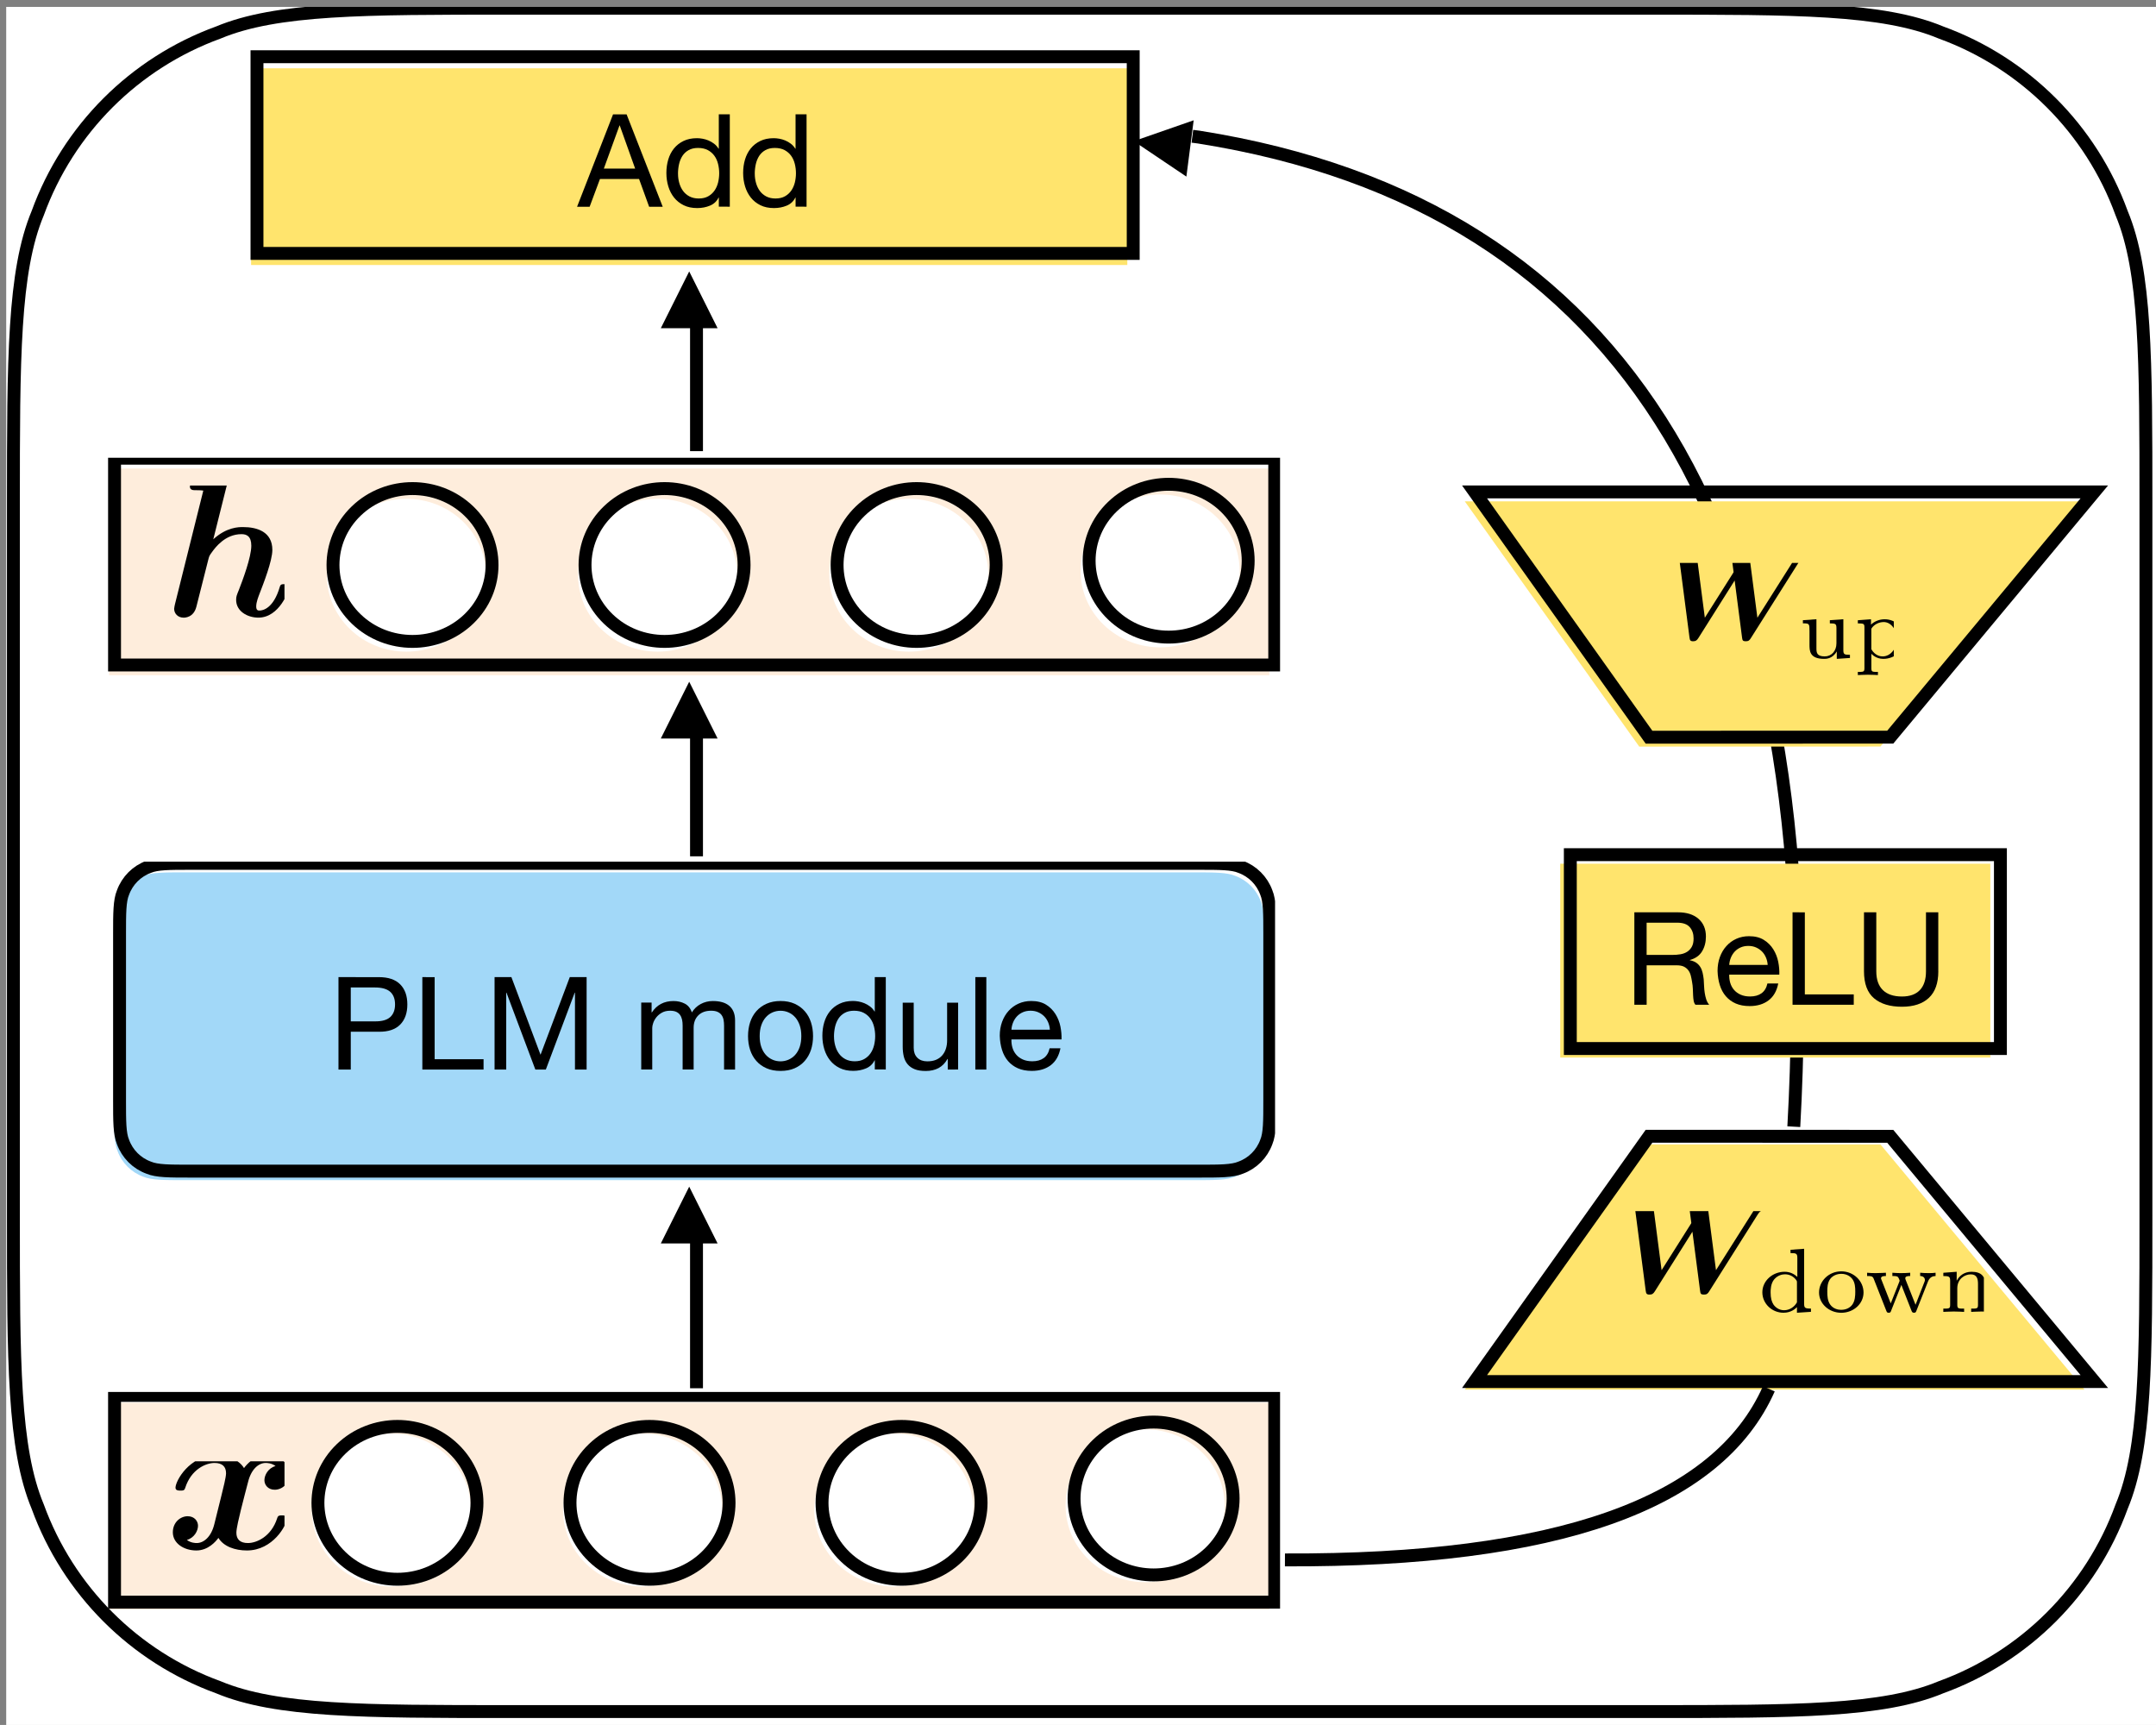 <svg xmlns:inkscape="http://www.inkscape.org/namespaces/inkscape" xmlns:sodipodi="http://sodipodi.sourceforge.net/DTD/sodipodi-0.dtd" xmlns="http://www.w3.org/2000/svg" xmlns:svg="http://www.w3.org/2000/svg" width="26.543mm" height="21.234mm" viewBox="0 0 26.543 21.234" version="1.1" id="svg11436" inkscape:version="1.2.2 (b0a84865, 2022-12-01)" sodipodi:docname="figure3d.svg">
  <rect x="0" y="0" width="26.543" height="21.234" fill="#808080" stroke="none"/>
  <sodipodi:namedview id="namedview11438" pagecolor="#ffffff" bordercolor="#999999" borderopacity="1" inkscape:showpageshadow="0" inkscape:pageopacity="0" inkscape:pagecheckerboard="0" inkscape:deskcolor="#d1d1d1" inkscape:document-units="mm" showgrid="false" inkscape:zoom="0.914906" inkscape:cx="84.161651" inkscape:cy="432.28484" inkscape:window-width="1390" inkscape:window-height="1205" inkscape:window-x="0" inkscape:window-y="25" inkscape:window-maximized="0" inkscape:current-layer="layer1"/>
  <defs id="defs11433">
    <clipPath id="clip_73">
      <path transform="matrix(0.15,0,0,-0.15,346.701,142.054)" d="M 0,0 H 500 V 400 H 0 Z" id="path263"/>
    </clipPath>
    <clipPath id="clip_74">
      <path transform="matrix(0.15,0,0,-0.15,290.873,210.522)" d="M 0,0 H 1920 V 1080 H 0 Z" id="path266"/>
    </clipPath>
    <clipPath id="clip_75">
      <path transform="matrix(0.15,0,0,-0.15,290.873,210.522)" d="M 0,0 H 1920 V 1080 H 0 Z" id="path269"/>
    </clipPath>
    <clipPath id="clip_76">
      <path transform="matrix(0.15,0,0,-0.15,290.873,210.522)" d="m 393.609,481.394 h 274.756 v 53.068 H 393.609 Z" id="path272"/>
    </clipPath>
    <clipPath id="clip_77">
      <path transform="matrix(0.15,0,0,-0.15,290.873,210.522)" d="m 393.609,698.568 h 274.756 v 53.068 H 393.609 Z" id="path275"/>
    </clipPath>
    <clipPath id="clip_78">
      <path transform="matrix(0.15,0,0,-0.15,290.873,210.522)" d="m 408.894,495.672 h 28 v 22.667 h -28 z" id="path278"/>
    </clipPath>
    <clipPath id="clip_80">
      <path transform="matrix(0.15,0,0,-0.15,290.873,210.522)" d="m 408.894,712.102 h 27.994 v 33.084 H 408.894 Z" id="path282"/>
    </clipPath>
    <clipPath id="clip_82">
      <path transform="matrix(0.15,0,0,-0.15,290.873,210.522)" d="M 0,0 H 1920 V 1080 H 0 Z" id="path286"/>
    </clipPath>
    <clipPath id="clip_83">
      <path transform="matrix(0.15,0,0,-0.15,290.873,210.522)" d="m 394.772,581.2 h 272.431 v 76.551 H 394.772 Z" id="path289"/>
    </clipPath>
    <clipPath id="clip_84">
      <path transform="matrix(0.15,0,0,-0.15,290.873,210.522)" d="m 413.373,602.245 h 235.229 v 34 H 413.373 Z" id="path292"/>
    </clipPath>
    <clipPath id="clip_86">
      <path transform="matrix(0.15,0,0,-0.15,290.873,210.522)" d="M 0,0 H 1920 V 1080 H 0 Z" id="path305"/>
    </clipPath>
    <clipPath id="clip_87">
      <path transform="matrix(0.15,0,0,-0.15,290.873,210.522)" d="m 426.386,802.179 h 209.204 v 34 H 426.386 Z" id="path308"/>
    </clipPath>
    <clipPath id="clip_88">
      <path transform="matrix(0.15,0,0,-0.15,290.873,210.522)" d="m 745.62,550.5 h 86.387 v 26 h -86.387 z" id="path312"/>
    </clipPath>
    <clipPath id="clip_91">
      <path transform="matrix(0.15,0,0,-0.15,290.873,210.522)" d="m 755.947,698.815 h 55.119 v 28.37 H 755.947 Z" id="path320"/>
    </clipPath>
    <clipPath id="clip_94">
      <path transform="matrix(0.15,0,0,-0.15,290.873,210.522)" d="M 0,0 H 1920 V 1080 H 0 Z" id="path326"/>
    </clipPath>
    <clipPath id="clip_95">
      <path transform="matrix(0.15,0,0,-0.15,290.873,210.522)" d="M 730.769,618.265 H 836.244 v 33 H 730.769 Z" id="path329"/>
    </clipPath>
  </defs>
  <g inkscape:label="Layer 1" inkscape:groupmode="layer" id="layer1" transform="translate(-23.456,-34.208)" color="rgb(209, 209, 209)">
    <g clip-path="url(#clip_73)" id="g1368" transform="matrix(0.353,0,0,0.353,-98.853,5.328)" color="rgb(209, 209, 209)">
      <g clip-path="url(#clip_74)" id="g1366" color="rgb(209, 209, 209)">
        <g clip-path="url(#clip_75)" id="g1208" color="rgb(209, 209, 209)">
          <path transform="matrix(0.15,0,0,-0.15,290.873,210.522)" d="M 0,0 H 1920 V 1080 H 0 Z" fill="#ffffff" id="path1202"/>
          <path transform="matrix(0.15,0,0,0.15,386.329,86.34)" stroke-width="3" stroke-linecap="butt" stroke-miterlimit="4" stroke-linejoin="miter" fill="none" stroke="#000000" d="M 151.44,231.748 C 159.104,94.186 112.988,17.501 13.092,1.692 L 11.603,1.5" id="path1204"/>
          <path transform="matrix(0.15,0,0,-0.15,290.873,210.522)" d="m 648.279,830.096 -13.937,-4.853 12.245,-8.238 z" id="path1206"/>
        </g>
        <g clip-path="url(#clip_76)" id="g1214" color="rgb(209, 209, 209)">
          <path transform="matrix(0.15,0,0,-0.15,290.873,210.522)" d="m 396.109,483.894 h 269.756 v 48.068 H 396.109 Z" fill="#fedcbb" fill-opacity="0.5" id="path1210"/>
          <path transform="matrix(0.15,0,0,0.15,350.479,130.473)" stroke-width="3" stroke-linecap="butt" stroke-miterlimit="4" stroke-linejoin="miter" fill="none" stroke="#000000" d="M 0,0 H 269.756 V 48.068 H 0 Z" id="path1212"/>
        </g>
        <g clip-path="url(#clip_77)" id="g1220" color="rgb(209, 209, 209)">
          <path transform="matrix(0.15,0,0,-0.15,290.873,210.522)" d="m 396.109,701.068 h 269.756 v 48.068 H 396.109 Z" fill="#fedcbb" fill-opacity="0.5" id="path1216"/>
          <path transform="matrix(0.15,0,0,0.15,350.479,97.792)" stroke-width="3" stroke-linecap="butt" stroke-miterlimit="4" stroke-linejoin="miter" fill="none" stroke="#000000" d="M 0,0 H 269.756 V 48.068 H 0 Z" id="path1218"/>
        </g>
        <g clip-path="url(#clip_78)" id="g1224" color="rgb(209, 209, 209)">
          <path id="use1222" d="m 356.095,132.936 c -0.259,0.072 -0.389,0.317 -0.389,0.496 0,0.158 0.122,0.331 0.36,0.331 0.252,0 0.518,-0.209 0.518,-0.561 0,-0.381 -0.381,-0.633 -0.82,-0.633 -0.41,0 -0.676,0.31 -0.77,0.439 -0.18,-0.302 -0.583,-0.439 -0.993,-0.439 -0.907,0 -1.396,0.885 -1.396,1.123 0,0.101 0.108,0.101 0.173,0.101 0.086,0 0.137,0 0.165,-0.093 0.209,-0.655 0.727,-0.871 1.022,-0.871 0.274,0 0.403,0.129 0.403,0.36 0,0.137 -0.101,0.532 -0.165,0.792 l -0.245,0.986 c -0.108,0.439 -0.367,0.655 -0.612,0.655 -0.036,0 -0.201,0 -0.345,-0.108 0.259,-0.072 0.389,-0.317 0.389,-0.496 0,-0.158 -0.122,-0.331 -0.36,-0.331 -0.252,0 -0.518,0.209 -0.518,0.561 0,0.381 0.381,0.633 0.82,0.633 0.41,0 0.676,-0.309 0.77,-0.439 0.18,0.302 0.583,0.439 0.993,0.439 0.907,0 1.396,-0.885 1.396,-1.122 0,-0.101 -0.108,-0.101 -0.173,-0.101 -0.086,0 -0.137,0 -0.165,0.093 -0.209,0.655 -0.727,0.871 -1.022,0.871 -0.273,0 -0.403,-0.129 -0.403,-0.36 0,-0.151 0.093,-0.532 0.158,-0.799 0.05,-0.187 0.216,-0.863 0.252,-0.979 0.108,-0.432 0.36,-0.655 0.612,-0.655 0.036,0 0.201,0 0.345,0.108 z" style="stroke-width:7.196"/>
        </g>
        <g clip-path="url(#clip_80)" id="g1228" color="rgb(209, 209, 209)">
          <path id="use1226" d="m 354.386,98.77 c 0.027,-0.096 0.027,-0.11 0.027,-0.117 0,-0.089 -0.075,-0.124 -0.151,-0.124 -0.028,0 -0.034,0 -0.048,0.007 l -0.886,0.041 c -0.096,0.007 -0.22,0.014 -0.22,0.206 0,0.124 0.124,0.124 0.179,0.124 0.076,0 0.199,0 0.288,0.014 l -0.989,3.964 c -0.007,0.028 -0.028,0.13 -0.028,0.158 0,0.165 0.13,0.309 0.33,0.309 0.041,0 0.35,0 0.446,-0.384 l 0.412,-1.628 c 0.034,-0.13 0.034,-0.144 0.137,-0.282 0.11,-0.151 0.453,-0.618 1.023,-0.618 0.179,0 0.343,0.069 0.343,0.405 0,0.398 -0.302,1.202 -0.433,1.538 -0.076,0.185 -0.096,0.233 -0.096,0.35 0,0.398 0.398,0.618 0.776,0.618 0.728,0 1.071,-0.934 1.071,-1.071 0,-0.096 -0.103,-0.096 -0.165,-0.096 -0.083,0 -0.131,0 -0.158,0.089 -0.22,0.762 -0.597,0.831 -0.707,0.831 -0.048,0 -0.117,0 -0.117,-0.144 0,-0.151 0.076,-0.336 0.117,-0.446 0.13,-0.336 0.446,-1.14 0.446,-1.524 0,-0.632 -0.529,-0.797 -1.023,-0.797 -0.151,0 -0.57,0 -1.037,0.426 z" style="stroke-width:6.868"/>
        </g>
        <g clip-path="url(#clip_82)" id="g1246" color="rgb(209, 209, 209)">
          <path transform="matrix(0.15,0,0,-0.15,290.873,210.522)" d="m 474.813,519.568 c 7.221,-6.938 7.221,-18.186 0,-25.124 -7.221,-6.938 -18.928,-6.938 -26.148,0 -7.221,6.938 -7.221,18.186 0,25.124 7.221,6.938 18.928,6.938 26.148,0 z m 0,0" fill="#ffffff" id="path1230"/>
          <path transform="matrix(0.15,0,0,0.15,357.573,131.555)" stroke-width="3" stroke-linecap="butt" stroke-miterlimit="4" stroke-linejoin="miter" fill="none" stroke="#000000" d="m 31.564,5.203 c 7.221,6.938 7.221,18.186 0,25.124 -7.221,6.938 -18.928,6.938 -26.148,0 -7.221,-6.938 -7.221,-18.186 0,-25.124 7.221,-6.938 18.928,-6.938 26.148,0 z m 0,0" id="path1232"/>
          <path transform="matrix(0.15,0,0,-0.15,290.873,210.522)" d="m 533.229,519.568 c 7.221,-6.938 7.221,-18.186 0,-25.124 -7.221,-6.938 -18.928,-6.938 -26.148,0 -7.221,6.938 -7.221,18.186 0,25.124 7.221,6.938 18.928,6.938 26.148,0 z m 0,0" fill="#ffffff" id="path1234"/>
          <path transform="matrix(0.15,0,0,0.15,366.364,131.555)" stroke-width="3" stroke-linecap="butt" stroke-miterlimit="4" stroke-linejoin="miter" fill="none" stroke="#000000" d="m 31.564,5.203 c 7.221,6.938 7.221,18.186 0,25.124 -7.221,6.938 -18.928,6.938 -26.148,0 -7.221,-6.938 -7.221,-18.186 0,-25.124 7.221,-6.938 18.928,-6.938 26.148,0 z m 0,0" id="path1236"/>
          <path transform="matrix(0.15,0,0,-0.15,290.873,210.522)" d="m 591.645,519.568 c 7.221,-6.938 7.221,-18.186 0,-25.124 -7.221,-6.938 -18.928,-6.938 -26.148,0 -7.221,6.938 -7.221,18.186 0,25.124 7.221,6.938 18.928,6.938 26.148,0 z m 0,0" fill="#ffffff" id="path1238"/>
          <path transform="matrix(0.15,0,0,0.15,375.154,131.555)" stroke-width="3" stroke-linecap="butt" stroke-miterlimit="4" stroke-linejoin="miter" fill="none" stroke="#000000" d="m 31.564,5.203 c 7.221,6.938 7.221,18.186 0,25.124 -7.221,6.938 -18.928,6.938 -26.148,0 -7.221,-6.938 -7.221,-18.186 0,-25.124 7.221,-6.938 18.928,-6.938 26.148,0 z m 0,0" id="path1240"/>
          <path transform="matrix(0.15,0,0,-0.15,290.873,210.522)" d="m 650.062,520.568 c 7.221,-6.938 7.221,-18.186 0,-25.124 -7.221,-6.938 -18.928,-6.938 -26.148,0 -7.221,6.938 -7.221,18.186 0,25.124 7.221,6.938 18.928,6.938 26.148,0 z m 0,0" fill="#ffffff" id="path1242"/>
          <path transform="matrix(0.15,0,0,0.15,383.944,131.404)" stroke-width="3" stroke-linecap="butt" stroke-miterlimit="4" stroke-linejoin="miter" fill="none" stroke="#000000" d="m 31.564,5.203 c 7.221,6.938 7.221,18.186 0,25.124 -7.221,6.938 -18.928,6.938 -26.148,0 -7.221,-6.938 -7.221,-18.186 0,-25.124 7.221,-6.938 18.928,-6.938 26.148,0 z m 0,0" id="path1244"/>
        </g>
        <g clip-path="url(#clip_83)" id="g1252" color="rgb(209, 209, 209)">
          <path transform="matrix(0.15,0,0,-0.15,290.873,210.522)" d="m 413.678,655.251 h 234.618 c 4.814,0 7.703,0 9.629,-0.804 2.776,-1.01 4.963,-3.197 5.974,-5.974 0.804,-1.926 0.804,-4.814 0.804,-9.629 v -38.738 c 0,-4.814 0,-7.703 -0.804,-9.629 -1.01,-2.776 -3.197,-4.963 -5.974,-5.974 -1.926,-0.804 -4.814,-0.804 -9.629,-0.804 H 413.678 c -4.814,0 -7.703,0 -9.629,0.804 -2.776,1.01 -4.963,3.197 -5.974,5.974 -0.804,1.926 -0.804,4.814 -0.804,9.629 v 38.738 c 0,4.814 0,7.703 0.804,9.629 1.01,2.776 3.197,4.963 5.974,5.974 1.926,0.804 4.814,0.804 9.629,0.804 z m 0,0" fill="#a2d8f8" id="path1248"/>
          <path transform="matrix(0.15,0,0,0.15,350.654,111.92)" stroke-width="3" stroke-linecap="butt" stroke-miterlimit="4" stroke-linejoin="miter" fill="none" stroke="#000000" d="M 16.407,0 H 251.025 c 4.814,0 7.703,0 9.629,0.804 2.776,1.01 4.963,3.197 5.974,5.974 0.804,1.926 0.804,4.815 0.804,9.629 V 55.144 c 0,4.815 0,7.703 -0.804,9.629 -1.01,2.776 -3.197,4.963 -5.974,5.974 -1.926,0.804 -4.814,0.804 -9.629,0.804 H 16.407 c -4.815,0 -7.703,0 -9.629,-0.804 C 4.001,69.737 1.814,67.55 0.804,64.773 0,62.848 0,59.959 0,55.144 V 16.407 C 0,11.592 0,8.703 0.804,6.778 1.814,4.001 4.001,1.814 6.778,0.804 8.703,0 11.592,0 16.407,0 Z m 0,0" id="path1250"/>
        </g>
        <g clip-path="url(#clip_84)" id="g1274" color="rgb(209, 209, 209)">
          <path id="use1254" d="m 358.718,117.43 v -1.182 h 0.84 c 0.244,0 0.422,0.05 0.535,0.151 0.113,0.101 0.169,0.247 0.169,0.44 0,0.192 -0.056,0.34 -0.169,0.442 -0.113,0.102 -0.291,0.152 -0.535,0.149 h -0.84 m -0.429,-1.543 v 3.223 h 0.429 v -1.318 h 0.984 c 0.325,0.003 0.571,-0.08 0.738,-0.248 0.167,-0.168 0.251,-0.403 0.251,-0.704 0,-0.301 -0.084,-0.535 -0.251,-0.702 -0.167,-0.167 -0.413,-0.25 -0.738,-0.25 z" style="stroke-width:4.514"/>
          <path id="use1256" d="m 361.214,115.887 v 3.223 h 2.135 v -0.361 h -1.706 v -2.861 z" style="stroke-width:4.514"/>
          <path id="use1258" d="m 363.733,115.887 v 3.223 h 0.406 v -2.681 h 0.009 l 1.007,2.681 h 0.366 l 1.007,-2.681 h 0.009 v 2.681 h 0.406 v -3.223 h -0.587 l -1.02,2.708 -1.016,-2.708 z" style="stroke-width:4.514"/>
          <path id="use1260" d="M 367.304,119.11 Z" style="stroke-width:4.514"/>
          <path id="use1262" d="m 368.848,116.774 v 2.335 h 0.384 v -1.454 c 0,-0.045 0.011,-0.102 0.034,-0.169 0.023,-0.068 0.059,-0.133 0.108,-0.196 0.05,-0.063 0.114,-0.117 0.194,-0.163 0.08,-0.045 0.175,-0.068 0.287,-0.068 0.087,0 0.159,0.013 0.214,0.038 0.056,0.026 0.1,0.062 0.133,0.108 0.033,0.047 0.056,0.102 0.07,0.165 0.014,0.063 0.02,0.132 0.02,0.208 v 1.531 h 0.384 v -1.454 c 0,-0.181 0.054,-0.325 0.162,-0.433 0.108,-0.108 0.257,-0.163 0.447,-0.163 0.093,0 0.169,0.013 0.228,0.041 0.059,0.027 0.105,0.064 0.138,0.111 0.033,0.047 0.056,0.102 0.068,0.165 0.012,0.063 0.018,0.131 0.018,0.203 v 1.531 h 0.384 v -1.712 c 0,-0.12 -0.019,-0.224 -0.056,-0.309 -0.038,-0.086 -0.09,-0.156 -0.158,-0.21 -0.068,-0.054 -0.149,-0.094 -0.244,-0.12 -0.095,-0.026 -0.201,-0.038 -0.318,-0.038 -0.154,0 -0.294,0.035 -0.422,0.104 -0.128,0.069 -0.231,0.167 -0.309,0.293 -0.048,-0.144 -0.131,-0.247 -0.248,-0.307 -0.117,-0.06 -0.248,-0.09 -0.393,-0.09 -0.328,0 -0.579,0.132 -0.754,0.397 h -0.009 v -0.343 z" style="stroke-width:4.514"/>
          <path id="use1264" d="m 372.979,117.944 c 0,-0.141 0.019,-0.267 0.056,-0.377 0.038,-0.11 0.089,-0.202 0.156,-0.277 0.066,-0.075 0.144,-0.132 0.232,-0.171 0.089,-0.039 0.183,-0.059 0.282,-0.059 0.099,0 0.193,0.019 0.282,0.059 0.089,0.039 0.166,0.096 0.232,0.171 0.066,0.075 0.118,0.168 0.156,0.277 0.038,0.11 0.056,0.235 0.056,0.377 0,0.141 -0.019,0.267 -0.056,0.377 -0.038,0.11 -0.089,0.201 -0.156,0.275 -0.066,0.074 -0.144,0.13 -0.232,0.169 -0.089,0.039 -0.183,0.059 -0.282,0.059 -0.099,0 -0.193,-0.019 -0.282,-0.059 -0.089,-0.039 -0.166,-0.095 -0.232,-0.169 -0.066,-0.074 -0.118,-0.165 -0.156,-0.275 -0.038,-0.11 -0.056,-0.235 -0.056,-0.377 m -0.406,6e-5 c 0,0.172 0.024,0.331 0.072,0.479 0.048,0.147 0.12,0.276 0.217,0.386 0.096,0.11 0.215,0.196 0.357,0.257 0.141,0.062 0.304,0.092 0.488,0.092 0.187,0 0.35,-0.031 0.49,-0.092 0.14,-0.062 0.258,-0.147 0.354,-0.257 0.096,-0.11 0.169,-0.239 0.217,-0.386 0.048,-0.147 0.072,-0.307 0.072,-0.479 0,-0.172 -0.024,-0.332 -0.072,-0.481 -0.048,-0.149 -0.12,-0.278 -0.217,-0.388 -0.096,-0.11 -0.214,-0.196 -0.354,-0.26 -0.14,-0.063 -0.303,-0.095 -0.49,-0.095 -0.184,0 -0.346,0.032 -0.488,0.095 -0.141,0.063 -0.26,0.15 -0.357,0.26 -0.096,0.11 -0.169,0.239 -0.217,0.388 -0.048,0.149 -0.072,0.309 -0.072,0.481 z" style="stroke-width:4.514"/>
          <path id="use1266" d="m 375.57,117.962 c 0,-0.114 0.012,-0.226 0.036,-0.334 0.024,-0.108 0.063,-0.204 0.117,-0.289 0.054,-0.084 0.126,-0.152 0.217,-0.203 0.09,-0.051 0.2,-0.077 0.33,-0.077 0.132,0 0.245,0.025 0.339,0.074 0.093,0.05 0.169,0.115 0.228,0.196 0.059,0.081 0.102,0.175 0.129,0.282 0.027,0.107 0.041,0.217 0.041,0.331 0,0.108 -0.013,0.215 -0.038,0.32 -0.026,0.105 -0.067,0.199 -0.124,0.282 -0.057,0.083 -0.131,0.15 -0.221,0.201 -0.09,0.051 -0.2,0.077 -0.33,0.077 -0.123,0 -0.231,-0.024 -0.323,-0.072 -0.092,-0.048 -0.167,-0.113 -0.226,-0.194 -0.059,-0.081 -0.102,-0.174 -0.131,-0.277 -0.029,-0.104 -0.043,-0.21 -0.043,-0.318 m 1.806,1.147 v -3.222 h -0.384 v 1.199 h -0.009 c -0.042,-0.069 -0.094,-0.127 -0.156,-0.174 -0.062,-0.047 -0.127,-0.084 -0.196,-0.113 -0.069,-0.029 -0.138,-0.049 -0.208,-0.061 -0.069,-0.012 -0.134,-0.018 -0.194,-0.018 -0.178,0 -0.333,0.032 -0.467,0.097 -0.134,0.065 -0.245,0.152 -0.334,0.262 -0.089,0.11 -0.155,0.239 -0.199,0.386 -0.044,0.147 -0.065,0.304 -0.065,0.469 0,0.166 0.023,0.322 0.068,0.47 0.045,0.147 0.112,0.277 0.201,0.388 0.089,0.111 0.2,0.2 0.334,0.266 0.134,0.066 0.291,0.099 0.472,0.099 0.163,0 0.311,-0.029 0.447,-0.086 0.135,-0.057 0.235,-0.15 0.298,-0.28 h 0.009 v 0.316 z" style="stroke-width:4.514"/>
          <path id="use1268" d="m 379.9,119.109 v -2.331 h -0.384 v 1.316 c 0,0.105 -0.014,0.202 -0.043,0.291 -0.029,0.089 -0.071,0.166 -0.129,0.232 -0.057,0.066 -0.129,0.117 -0.214,0.153 -0.086,0.036 -0.187,0.054 -0.305,0.054 -0.147,0 -0.263,-0.042 -0.348,-0.126 -0.084,-0.084 -0.126,-0.198 -0.126,-0.342 v -1.577 h -0.384 v 1.533 c 0,0.126 0.013,0.241 0.038,0.345 0.026,0.104 0.07,0.193 0.133,0.268 0.063,0.075 0.146,0.133 0.248,0.174 0.102,0.041 0.23,0.061 0.384,0.061 0.172,0 0.32,-0.034 0.447,-0.101 0.126,-0.068 0.23,-0.174 0.312,-0.318 h 0.009 v 0.37 z" style="stroke-width:4.514"/>
          <path id="use1270" d="m 380.5,115.887 v 3.223 h 0.384 v -3.223 z" style="stroke-width:4.514"/>
          <path id="use1272" d="m 383.1,117.721 h -1.341 c 0.006,-0.091 0.026,-0.176 0.059,-0.256 0.033,-0.08 0.078,-0.15 0.135,-0.211 0.057,-0.06 0.126,-0.108 0.205,-0.143 0.08,-0.035 0.169,-0.052 0.269,-0.052 0.096,0 0.184,0.017 0.264,0.052 0.08,0.035 0.149,0.082 0.208,0.14 0.059,0.059 0.105,0.129 0.14,0.211 0.035,0.082 0.055,0.168 0.061,0.258 m 0.37,0.648 h -0.379 c -0.033,0.153 -0.102,0.267 -0.205,0.342 -0.104,0.075 -0.237,0.112 -0.4,0.112 -0.126,0 -0.236,-0.021 -0.33,-0.063 -0.093,-0.042 -0.17,-0.098 -0.23,-0.168 -0.06,-0.07 -0.104,-0.151 -0.131,-0.242 -0.027,-0.091 -0.039,-0.188 -0.036,-0.289 h 1.747 c 0.006,-0.142 -0.007,-0.291 -0.038,-0.448 -0.032,-0.157 -0.089,-0.302 -0.172,-0.435 -0.083,-0.133 -0.193,-0.242 -0.33,-0.328 -0.137,-0.086 -0.309,-0.129 -0.517,-0.129 -0.159,0 -0.306,0.03 -0.44,0.09 -0.134,0.06 -0.25,0.144 -0.348,0.253 -0.098,0.108 -0.174,0.236 -0.228,0.384 -0.054,0.147 -0.081,0.31 -0.081,0.487 0.006,0.178 0.032,0.342 0.079,0.492 0.047,0.15 0.117,0.28 0.21,0.388 0.093,0.108 0.208,0.193 0.345,0.253 0.137,0.06 0.299,0.09 0.485,0.09 0.265,0 0.485,-0.066 0.659,-0.198 0.175,-0.132 0.287,-0.329 0.339,-0.591 z" style="stroke-width:4.514"/>
        </g>
        <g clip-path="url(#clip_86)" id="g1318" color="rgb(209, 209, 209)">
          <path transform="matrix(0.15,0,0,-0.15,290.873,210.522)" d="m 478.3,736.895 c 7.221,-6.938 7.221,-18.186 0,-25.124 -7.221,-6.938 -18.928,-6.938 -26.148,0 -7.221,6.938 -7.221,18.186 0,25.124 7.221,6.938 18.928,6.938 26.148,0 z m 0,0" fill="#ffffff" id="path1276"/>
          <path transform="matrix(0.15,0,0,0.15,358.098,98.851)" stroke-width="3" stroke-linecap="butt" stroke-miterlimit="4" stroke-linejoin="miter" fill="none" stroke="#000000" d="m 31.564,5.203 c 7.221,6.938 7.221,18.186 0,25.124 -7.221,6.938 -18.928,6.938 -26.148,0 -7.221,-6.938 -7.221,-18.186 0,-25.124 7.221,-6.938 18.928,-6.938 26.148,0 z m 0,0" id="path1278"/>
          <path transform="matrix(0.15,0,0,-0.15,290.873,210.522)" d="m 536.716,736.895 c 7.221,-6.938 7.221,-18.186 0,-25.124 -7.221,-6.938 -18.928,-6.938 -26.148,0 -7.221,6.938 -7.221,18.186 0,25.124 7.221,6.938 18.928,6.938 26.148,0 z m 0,0" fill="#ffffff" id="path1280"/>
          <path transform="matrix(0.15,0,0,0.15,366.888,98.851)" stroke-width="3" stroke-linecap="butt" stroke-miterlimit="4" stroke-linejoin="miter" fill="none" stroke="#000000" d="m 31.564,5.203 c 7.221,6.938 7.221,18.186 0,25.124 -7.221,6.938 -18.928,6.938 -26.148,0 -7.221,-6.938 -7.221,-18.186 0,-25.124 7.221,-6.938 18.928,-6.938 26.148,0 z m 0,0" id="path1282"/>
          <path transform="matrix(0.15,0,0,-0.15,290.873,210.522)" d="m 595.133,736.895 c 7.221,-6.938 7.221,-18.186 0,-25.124 -7.221,-6.938 -18.928,-6.938 -26.148,0 -7.221,6.938 -7.221,18.186 0,25.124 7.221,6.938 18.927,6.938 26.148,0 z m 0,0" fill="#ffffff" id="path1284"/>
          <path transform="matrix(0.15,0,0,0.15,375.679,98.851)" stroke-width="3" stroke-linecap="butt" stroke-miterlimit="4" stroke-linejoin="miter" fill="none" stroke="#000000" d="m 31.564,5.203 c 7.221,6.938 7.221,18.186 0,25.124 -7.221,6.938 -18.928,6.938 -26.148,0 -7.221,-6.938 -7.221,-18.186 0,-25.124 7.221,-6.938 18.928,-6.938 26.148,0 z m 0,0" id="path1286"/>
          <path transform="matrix(0.15,0,0,-0.15,290.873,210.522)" d="m 653.548,737.895 c 7.221,-6.938 7.221,-18.186 0,-25.124 -7.221,-6.938 -18.928,-6.938 -26.148,0 -7.221,6.938 -7.221,18.186 0,25.124 7.221,6.938 18.928,6.938 26.148,0 z m 0,0" fill="#ffffff" id="path1288"/>
          <path transform="matrix(0.15,0,0,0.15,384.469,98.701)" stroke-width="3" stroke-linecap="butt" stroke-miterlimit="4" stroke-linejoin="miter" fill="none" stroke="#000000" d="m 31.564,5.203 c 7.221,6.938 7.221,18.186 0,25.124 -7.221,6.938 -18.928,6.938 -26.148,0 -7.221,-6.938 -7.221,-18.186 0,-25.124 7.221,-6.938 18.928,-6.938 26.148,0 z m 0,0" id="path1290"/>
          <path transform="matrix(0.15,0,0,0.15,370.776,122.915)" stroke-width="3" stroke-linecap="butt" stroke-miterlimit="4" stroke-linejoin="miter" fill="none" stroke="#000000" d="M 6.665404e-6,48.727 1.805648e-6,13.2 1.60046e-6,11.7" id="path1292"/>
          <path transform="matrix(0.15,0,0,-0.15,290.873,210.522)" d="m 537.587,568.988 -6.6,13.2 -6.6,-13.2 z" id="path1294"/>
          <path transform="matrix(0.15,0,0,0.15,370.776,105.251)" stroke-width="3" stroke-linecap="butt" stroke-miterlimit="4" stroke-linejoin="miter" fill="none" stroke="#000000" d="M 0,42.823 4.279268e-6,13.2 l 2.1669e-7,-1.5" id="path1296"/>
          <path transform="matrix(0.15,0,0,-0.15,290.873,210.522)" d="m 537.587,686.373 -6.6,13.2 -6.6,-13.2 z" id="path1298"/>
          <path transform="matrix(0.15,0,0,0.15,370.776,90.897)" stroke-width="3" stroke-linecap="butt" stroke-miterlimit="4" stroke-linejoin="miter" fill="none" stroke="#000000" d="M 0,44.325 C 0,33.95 0,23.575 0,13.2 v -1.5" id="path1300"/>
          <path transform="matrix(0.15,0,0,-0.15,290.873,210.522)" d="m 537.587,781.761 -6.6,13.2 -6.6,-13.2 z" id="path1302"/>
          <path transform="matrix(0.15,0,0,-0.15,290.873,210.522)" d="m 751.877,684.487 -40.565,57.026 h 144.097 l -47.443,-57.01 z m 0,0" fill="#ffe46d" id="path1304"/>
          <path transform="matrix(0.15,0,0,-0.15,397.911,107.521)" stroke-width="3" stroke-linecap="butt" stroke-miterlimit="4" stroke-linejoin="miter" fill="none" stroke="#000000" d="M 40.565,0 0,57.026 H 144.097 L 96.654,0.016 Z m 0,0" id="path1306"/>
          <path transform="matrix(0.15,0,0,-0.15,290.873,210.522)" d="m 751.877,592.013 -40.565,-57.026 h 144.097 l -47.443,57.01 z m 0,0" fill="#ffe46d" id="path1308"/>
          <path transform="matrix(0.15,0,0,0.15,397.911,121.436)" stroke-width="3" stroke-linecap="butt" stroke-miterlimit="4" stroke-linejoin="miter" fill="none" stroke="#000000" d="M 40.565,0 0,57.026 H 144.097 L 96.654,0.016 Z m 0,0" id="path1310"/>
          <path transform="matrix(0.15,0,0,0.15,346.952,82.099)" stroke-width="3" stroke-linecap="butt" stroke-miterlimit="4" stroke-linejoin="miter" fill="none" stroke="#000000" d="m 115.346,0 h 265.135 c 33.848,0 54.157,0 67.697,5.652 19.518,7.104 34.893,22.479 41.997,41.997 5.652,13.539 5.652,33.848 5.652,67.697 V 280.651 c 0,33.848 0,54.157 -5.652,67.697 -7.104,19.518 -22.479,34.893 -41.997,41.997 -13.539,5.652 -33.848,5.652 -67.697,5.652 h -265.135 c -33.848,0 -54.157,0 -67.697,-5.652 C 28.132,383.241 12.756,367.866 5.652,348.348 0,334.808 0,314.499 0,280.651 V 115.346 C 0,81.498 0,61.189 5.652,47.65 12.756,28.132 28.132,12.756 47.65,5.652 61.189,0 81.498,0 115.346,0 Z m 0,0" id="path1312"/>
          <path transform="matrix(0.15,0,0,-0.15,290.873,210.522)" d="M 429.123,796.453 H 632.852 v 45.727 H 429.123 Z" fill="#ffe46d" id="path1314"/>
          <path transform="matrix(0.15,0,0,0.15,355.447,83.791)" stroke-width="3" stroke-linecap="butt" stroke-miterlimit="4" stroke-linejoin="miter" fill="none" stroke="#000000" d="M 0,0 H 203.729 V 45.727 H 0 Z" id="path1316"/>
        </g>
        <g clip-path="url(#clip_87)" id="g1326" color="rgb(209, 209, 209)">
          <path id="use1320" d="m 367.544,87.692 0.546,-1.503 h 0.009 l 0.537,1.503 h -1.092 m 0.321,-1.891 -1.255,3.223 h 0.438 l 0.361,-0.97 h 1.363 l 0.352,0.97 h 0.474 l -1.26,-3.223 z" style="stroke-width:4.514"/>
          <path id="use1322" d="m 370.13,87.875 c 0,-0.114 0.012,-0.226 0.036,-0.334 0.024,-0.108 0.063,-0.204 0.117,-0.289 0.054,-0.084 0.126,-0.152 0.217,-0.203 0.09,-0.051 0.2,-0.077 0.33,-0.077 0.132,0 0.245,0.025 0.339,0.074 0.093,0.05 0.169,0.115 0.228,0.196 0.059,0.081 0.102,0.175 0.129,0.282 0.027,0.107 0.041,0.217 0.041,0.331 0,0.108 -0.013,0.215 -0.038,0.32 -0.026,0.105 -0.067,0.199 -0.124,0.282 -0.057,0.083 -0.131,0.15 -0.221,0.201 -0.09,0.051 -0.2,0.077 -0.33,0.077 -0.123,0 -0.231,-0.024 -0.323,-0.072 -0.092,-0.048 -0.167,-0.113 -0.226,-0.194 -0.059,-0.081 -0.102,-0.174 -0.131,-0.277 -0.029,-0.104 -0.043,-0.21 -0.043,-0.318 m 1.806,1.147 v -3.222 h -0.384 v 1.199 h -0.009 c -0.042,-0.069 -0.094,-0.127 -0.156,-0.174 -0.062,-0.047 -0.127,-0.084 -0.196,-0.113 -0.069,-0.029 -0.138,-0.049 -0.208,-0.061 -0.069,-0.012 -0.134,-0.018 -0.194,-0.018 -0.178,0 -0.333,0.032 -0.467,0.097 -0.134,0.065 -0.245,0.152 -0.334,0.262 -0.089,0.11 -0.155,0.239 -0.199,0.386 -0.044,0.147 -0.065,0.304 -0.065,0.469 0,0.166 0.023,0.322 0.068,0.47 0.045,0.147 0.112,0.277 0.201,0.388 0.089,0.111 0.2,0.2 0.334,0.266 0.134,0.066 0.291,0.099 0.472,0.099 0.163,0 0.311,-0.029 0.447,-0.086 0.135,-0.057 0.235,-0.15 0.298,-0.28 h 0.009 v 0.316 z" style="stroke-width:4.514"/>
          <path id="use1324" d="m 372.807,87.875 c 0,-0.114 0.012,-0.226 0.036,-0.334 0.024,-0.108 0.063,-0.204 0.117,-0.289 0.054,-0.084 0.126,-0.152 0.217,-0.203 0.09,-0.051 0.2,-0.077 0.33,-0.077 0.132,0 0.245,0.025 0.339,0.074 0.093,0.05 0.169,0.115 0.228,0.196 0.059,0.081 0.102,0.175 0.129,0.282 0.027,0.107 0.041,0.217 0.041,0.331 0,0.108 -0.013,0.215 -0.038,0.32 -0.026,0.105 -0.067,0.199 -0.124,0.282 -0.057,0.083 -0.131,0.15 -0.221,0.201 -0.09,0.051 -0.2,0.077 -0.33,0.077 -0.123,0 -0.231,-0.024 -0.323,-0.072 -0.092,-0.048 -0.167,-0.113 -0.226,-0.194 -0.059,-0.081 -0.102,-0.174 -0.131,-0.277 -0.029,-0.104 -0.043,-0.21 -0.043,-0.318 m 1.806,1.147 v -3.222 h -0.384 v 1.199 h -0.009 c -0.042,-0.069 -0.094,-0.127 -0.156,-0.174 -0.062,-0.047 -0.127,-0.084 -0.196,-0.113 -0.069,-0.029 -0.138,-0.049 -0.208,-0.061 -0.069,-0.012 -0.134,-0.018 -0.194,-0.018 -0.178,0 -0.333,0.032 -0.467,0.097 -0.134,0.065 -0.245,0.152 -0.334,0.262 -0.089,0.11 -0.155,0.239 -0.199,0.386 -0.044,0.147 -0.065,0.304 -0.065,0.469 0,0.166 0.023,0.322 0.068,0.47 0.045,0.147 0.112,0.277 0.201,0.388 0.089,0.111 0.2,0.2 0.334,0.266 0.134,0.066 0.291,0.099 0.472,0.099 0.163,0 0.311,-0.029 0.447,-0.086 0.135,-0.057 0.235,-0.15 0.298,-0.28 h 0.009 v 0.316 z" style="stroke-width:4.514"/>
        </g>
        <g clip-path="url(#clip_88)" id="g1338" color="rgb(209, 209, 209)">
          <path id="use1328" d="m 407.788,124.163 c 0.054,-0.086 0.109,-0.167 0.394,-0.172 0.054,0 0.136,0 0.136,-0.131 0,-0.041 -0.036,-0.082 -0.082,-0.082 -0.122,0 -0.258,0.014 -0.385,0.014 -0.172,0 -0.353,-0.014 -0.52,-0.014 -0.036,0 -0.122,0 -0.122,0.131 0,0.082 0.082,0.082 0.113,0.082 0.018,0 0.199,0 0.317,0.05 l -1.308,2.066 -0.272,-2.093 c 0.086,-0.018 0.226,-0.023 0.294,-0.023 0.095,0 0.167,0 0.167,-0.131 0,-0.004 0,-0.082 -0.095,-0.082 -0.149,0 -0.516,0.014 -0.665,0.014 -0.095,0 -0.195,-0.004 -0.29,-0.004 -0.131,0 -0.294,-0.009 -0.303,-0.009 -0.032,0 -0.122,0 -0.122,0.131 0,0.082 0.077,0.082 0.149,0.082 0.068,0 0.158,0.004 0.217,0.009 l 0.059,0.452 c 0,0.014 0,0.023 -0.036,0.072 l -1,1.582 -0.272,-2.093 c 0.086,-0.018 0.226,-0.023 0.294,-0.023 0.104,0 0.109,-0.005 0.131,-0.027 0.027,-0.023 0.036,-0.1 0.036,-0.104 0,-0.004 0,-0.082 -0.095,-0.082 -0.149,0 -0.521,0.014 -0.67,0.014 -0.095,0 -0.195,-0.004 -0.29,-0.004 -0.122,0 -0.294,-0.009 -0.299,-0.009 -0.036,0 -0.122,0 -0.122,0.131 0,0.082 0.072,0.082 0.149,0.082 0.068,0 0.158,0.004 0.217,0.009 l 0.367,2.821 c 0.014,0.09 0.023,0.136 0.131,0.136 0.095,0 0.136,-0.032 0.19,-0.118 l 1.308,-2.075 0.267,2.057 c 0.013,0.104 0.027,0.136 0.136,0.136 0.1,0 0.136,-0.036 0.186,-0.118 z" style="stroke-width:4.527"/>
          <path id="use1330" d="m 408.93,125.396 v 0.114 c 0.212,0 0.238,0.022 0.238,0.177 v 0.656 c -0.117,-0.114 -0.269,-0.181 -0.444,-0.181 -0.421,0 -0.776,0.317 -0.776,0.716 0,0.396 0.336,0.713 0.738,0.713 0.26,0 0.415,-0.139 0.469,-0.196 v 0.196 l 0.488,-0.032 v -0.114 c -0.212,0 -0.238,-0.022 -0.238,-0.177 v -1.908 l -0.475,0.035 m 0.225,1.832 c -0.082,0.149 -0.244,0.276 -0.45,0.276 -0.177,0 -0.304,-0.105 -0.368,-0.197 -0.063,-0.095 -0.101,-0.222 -0.101,-0.425 0,-0.073 0,-0.311 0.13,-0.46 0.127,-0.143 0.282,-0.171 0.374,-0.171 0.152,0 0.288,0.07 0.377,0.184 0.038,0.051 0.038,0.054 0.038,0.114 z" style="stroke-width:3.169"/>
          <path id="use1332" d="m 411.477,126.885 c 0,-0.396 -0.339,-0.738 -0.776,-0.738 -0.437,0 -0.776,0.342 -0.776,0.738 0,0.393 0.349,0.707 0.776,0.707 0.428,0 0.776,-0.314 0.776,-0.707 m -0.776,0.605 c -0.117,0 -0.288,-0.038 -0.393,-0.193 -0.086,-0.13 -0.095,-0.295 -0.095,-0.441 0,-0.136 0.003,-0.323 0.114,-0.46 0.079,-0.092 0.212,-0.162 0.374,-0.162 0.187,0 0.32,0.089 0.39,0.187 0.089,0.124 0.098,0.282 0.098,0.434 0,0.152 -0.009,0.32 -0.101,0.45 -0.086,0.12 -0.231,0.184 -0.387,0.184 z" style="stroke-width:3.169"/>
          <path id="use1334" d="m 413.724,126.503 c 0.063,-0.158 0.168,-0.19 0.266,-0.193 v -0.114 c -0.086,0.01 -0.136,0.013 -0.228,0.013 -0.095,0 -0.215,-0.003 -0.31,-0.013 v 0.114 c 0.111,0.003 0.165,0.063 0.165,0.139 0,0.025 0,0.032 -0.019,0.076 l -0.307,0.788 -0.342,-0.864 c -0.006,-0.016 -0.016,-0.041 -0.016,-0.06 0,-0.07 0.082,-0.079 0.171,-0.079 v -0.114 c -0.114,0.01 -0.228,0.013 -0.342,0.013 -0.092,0 -0.187,-0.006 -0.279,-0.013 v 0.114 c 0.073,0 0.139,0 0.181,0.025 0.044,0.032 0.073,0.136 0.073,0.139 0,0.006 -0.006,0.025 -0.013,0.038 l -0.298,0.753 -0.32,-0.816 c -0.019,-0.044 -0.019,-0.047 -0.019,-0.06 0,-0.079 0.114,-0.079 0.171,-0.079 v -0.114 c -0.006,0 -0.231,0.013 -0.358,0.013 -0.098,0 -0.2,-0.003 -0.298,-0.013 v 0.114 c 0.124,0 0.193,0 0.228,0.092 l 0.44,1.117 c 0.019,0.048 0.029,0.073 0.086,0.073 0.057,0 0.067,-0.025 0.082,-0.067 l 0.358,-0.905 0.352,0.895 c 0.019,0.048 0.032,0.076 0.089,0.076 0.057,0 0.067,-0.022 0.086,-0.073 z" style="stroke-width:3.169"/>
          <path id="use1336" d="m 415.72,126.6 c 0,-0.276 -0.136,-0.438 -0.475,-0.438 -0.26,0 -0.428,0.143 -0.516,0.308 h -0.003 v -0.308 l -0.466,0.035 v 0.114 c 0.212,0 0.238,0.022 0.238,0.178 v 0.822 c 0,0.136 -0.032,0.136 -0.238,0.136 v 0.114 c 0.006,0 0.228,-0.013 0.361,-0.013 0.117,0 0.336,0.01 0.364,0.013 v -0.114 c -0.206,0 -0.238,0 -0.238,-0.136 v -0.571 c 0,-0.333 0.263,-0.488 0.472,-0.488 0.222,0 0.25,0.174 0.25,0.336 v 0.723 c 0,0.136 -0.032,0.136 -0.238,0.136 v 0.114 c 0.006,0 0.228,-0.013 0.361,-0.013 0.117,0 0.336,0.01 0.364,0.013 v -0.114 c -0.206,0 -0.238,0 -0.238,-0.136 z" style="stroke-width:3.169"/>
        </g>
        <g clip-path="url(#clip_91)" id="g1346" color="rgb(209, 209, 209)">
          <path id="use1340" d="m 409.184,101.475 c 0.052,-0.083 0.105,-0.162 0.381,-0.166 0.052,0 0.131,0 0.131,-0.127 0,-0.039 -0.035,-0.079 -0.079,-0.079 -0.118,0 -0.249,0.013 -0.372,0.013 -0.166,0 -0.341,-0.013 -0.503,-0.013 -0.035,0 -0.118,0 -0.118,0.127 0,0.079 0.079,0.079 0.109,0.079 0.018,0 0.192,0 0.306,0.048 l -1.264,1.997 -0.262,-2.023 c 0.083,-0.018 0.219,-0.022 0.284,-0.022 0.092,0 0.162,0 0.162,-0.127 0,-0.004 0,-0.079 -0.092,-0.079 -0.144,0 -0.499,0.013 -0.643,0.013 -0.092,0 -0.188,-0.004 -0.28,-0.004 -0.127,0 -0.284,-0.009 -0.293,-0.009 -0.031,0 -0.118,0 -0.118,0.127 0,0.079 0.074,0.079 0.144,0.079 0.066,0 0.153,0.004 0.21,0.009 l 0.057,0.437 c 0,0.013 0,0.022 -0.035,0.07 l -0.967,1.529 -0.263,-2.023 c 0.083,-0.018 0.219,-0.022 0.284,-0.022 0.101,0 0.105,-0.004 0.127,-0.026 0.026,-0.022 0.035,-0.096 0.035,-0.101 0,-0.004 0,-0.079 -0.092,-0.079 -0.144,0 -0.503,0.013 -0.647,0.013 -0.092,0 -0.188,-0.004 -0.28,-0.004 -0.118,0 -0.284,-0.009 -0.289,-0.009 -0.035,0 -0.118,0 -0.118,0.127 0,0.079 0.07,0.079 0.144,0.079 0.066,0 0.153,0.004 0.21,0.009 l 0.354,2.726 c 0.013,0.087 0.022,0.131 0.127,0.131 0.092,0 0.131,-0.031 0.184,-0.114 l 1.264,-2.005 0.258,1.988 c 0.013,0.101 0.026,0.131 0.131,0.131 0.096,0 0.131,-0.035 0.179,-0.114 z" style="stroke-width:4.375"/>
          <path id="use1342" d="m 410.302,103.441 v 0.11 c 0.205,0 0.23,0.021 0.23,0.172 v 0.524 c 0,0.27 -0.175,0.456 -0.407,0.456 -0.279,0 -0.291,-0.132 -0.291,-0.288 v -1.008 l -0.472,0.034 v 0.11 c 0.23,0 0.23,0.009 0.23,0.282 v 0.46 c 0,0.211 0,0.496 0.511,0.496 0.067,0 0.291,0 0.438,-0.257 h 0.003 v 0.257 l 0.459,-0.031 v -0.11 c -0.205,0 -0.23,-0.021 -0.23,-0.172 v -1.069 z" style="stroke-width:3.062"/>
          <path id="use1344" d="m 411.98,105.244 c -0.199,0 -0.23,0 -0.23,-0.132 V 104.611 c 0.015,0.015 0.159,0.178 0.416,0.178 0.404,0 0.75,-0.303 0.75,-0.692 0,-0.377 -0.312,-0.689 -0.701,-0.689 -0.175,0 -0.352,0.064 -0.478,0.187 v -0.187 l -0.459,0.034 v 0.11 c 0.214,0 0.23,0.015 0.23,0.144 v 1.416 c 0,0.132 -0.031,0.132 -0.23,0.132 v 0.11 c 0.006,0 0.22,-0.012 0.349,-0.012 0.113,0 0.325,0.009 0.352,0.012 v -0.11 m -0.23,-1.506 c 0.092,-0.153 0.27,-0.233 0.432,-0.233 0.257,0 0.456,0.27 0.456,0.591 0,0.349 -0.23,0.607 -0.49,0.607 -0.269,0 -0.389,-0.236 -0.398,-0.254 z" style="stroke-width:3.062"/>
        </g>
        <g clip-path="url(#clip_94)" id="g1354" color="rgb(209, 209, 209)">
          <path transform="matrix(0.15,0,0,0.15,391.298,130.244)" stroke-width="3" stroke-linecap="butt" stroke-miterlimit="4" stroke-linejoin="miter" fill="none" stroke="#000000" d="M 0,39.774 C 63.141,40.04 100.644,26.782 112.507,0" id="path1348"/>
          <path transform="matrix(0.15,0,0,-0.15,290.873,210.522)" d="m 733.507,612.197 h 100 v 45.068 h -100 z" fill="#ffe46d" id="path1350"/>
          <path transform="matrix(0.15,0,0,0.15,401.251,111.617)" stroke-width="3" stroke-linecap="butt" stroke-miterlimit="4" stroke-linejoin="miter" fill="none" stroke="#000000" d="M 0,0 H 100 V 45.068 H 0 Z" id="path1352"/>
        </g>
        <g clip-path="url(#clip_95)" id="g1364" color="rgb(209, 209, 209)">
          <path id="use1356" d="m 403.484,113.627 v 3.223 h 0.429 v -1.375 h 1.047 c 0.105,0 0.19,0.016 0.253,0.047 0.063,0.032 0.114,0.074 0.153,0.126 0.039,0.053 0.068,0.114 0.086,0.185 0.018,0.071 0.033,0.145 0.045,0.223 0.015,0.078 0.024,0.158 0.027,0.239 0.003,0.081 0.006,0.157 0.009,0.228 0.003,0.071 0.01,0.135 0.02,0.192 0.011,0.057 0.031,0.102 0.061,0.135 h 0.479 c -0.045,-0.054 -0.079,-0.117 -0.102,-0.187 -0.023,-0.071 -0.04,-0.145 -0.052,-0.223 -0.012,-0.078 -0.02,-0.158 -0.023,-0.239 -0.003,-0.081 -0.007,-0.161 -0.013,-0.239 -0.009,-0.078 -0.022,-0.153 -0.038,-0.226 -0.017,-0.072 -0.042,-0.138 -0.077,-0.196 -0.035,-0.059 -0.081,-0.109 -0.14,-0.151 -0.059,-0.042 -0.135,-0.072 -0.228,-0.09 v -0.009 c 0.196,-0.054 0.338,-0.155 0.427,-0.303 0.089,-0.148 0.133,-0.319 0.133,-0.515 0,-0.262 -0.086,-0.468 -0.26,-0.619 -0.173,-0.151 -0.413,-0.226 -0.72,-0.226 h -1.517 m 1.323,1.486 h -0.894 v -1.124 h 1.065 c 0.202,0 0.348,0.051 0.438,0.154 0.09,0.102 0.135,0.235 0.135,0.397 0,0.117 -0.02,0.213 -0.061,0.287 -0.041,0.074 -0.095,0.132 -0.163,0.176 -0.068,0.044 -0.147,0.073 -0.237,0.088 -0.09,0.015 -0.185,0.022 -0.284,0.022 z" style="stroke-width:4.514"/>
          <path id="use1358" d="m 408.134,115.461 h -1.341 c 0.006,-0.091 0.026,-0.176 0.059,-0.256 0.033,-0.08 0.078,-0.15 0.135,-0.211 0.057,-0.06 0.126,-0.108 0.205,-0.143 0.08,-0.035 0.169,-0.052 0.269,-0.052 0.096,0 0.184,0.017 0.264,0.052 0.08,0.035 0.149,0.082 0.208,0.14 0.059,0.059 0.105,0.129 0.14,0.211 0.035,0.082 0.055,0.168 0.061,0.258 m 0.37,0.648 h -0.379 c -0.033,0.153 -0.102,0.267 -0.205,0.342 -0.104,0.075 -0.237,0.112 -0.4,0.112 -0.126,0 -0.236,-0.021 -0.33,-0.063 -0.093,-0.042 -0.17,-0.098 -0.23,-0.168 -0.06,-0.07 -0.104,-0.151 -0.131,-0.242 -0.027,-0.091 -0.039,-0.188 -0.036,-0.289 h 1.747 c 0.006,-0.142 -0.007,-0.291 -0.038,-0.448 -0.032,-0.157 -0.089,-0.302 -0.172,-0.435 -0.083,-0.133 -0.193,-0.242 -0.33,-0.328 -0.137,-0.086 -0.309,-0.129 -0.517,-0.129 -0.159,0 -0.306,0.03 -0.44,0.09 -0.134,0.06 -0.25,0.144 -0.348,0.253 -0.098,0.108 -0.174,0.236 -0.228,0.384 -0.054,0.147 -0.081,0.31 -0.081,0.487 0.006,0.178 0.032,0.342 0.079,0.492 0.047,0.15 0.117,0.28 0.21,0.388 0.093,0.108 0.208,0.193 0.345,0.253 0.137,0.06 0.299,0.09 0.485,0.09 0.265,0 0.485,-0.066 0.659,-0.198 0.175,-0.132 0.287,-0.329 0.339,-0.591 z" style="stroke-width:4.514"/>
          <path id="use1360" d="m 409.001,113.627 v 3.223 h 2.135 v -0.361 h -1.706 v -2.861 z" style="stroke-width:4.514"/>
          <path id="use1362" d="m 414.084,115.684 v -2.057 h -0.429 v 2.057 c 0,0.289 -0.071,0.507 -0.214,0.656 -0.143,0.149 -0.351,0.223 -0.625,0.223 -0.289,0 -0.51,-0.074 -0.664,-0.223 -0.153,-0.149 -0.23,-0.368 -0.23,-0.656 v -2.057 h -0.429 v 2.057 c 0,0.43 0.117,0.744 0.35,0.941 0.233,0.197 0.558,0.295 0.973,0.295 0.406,0 0.719,-0.103 0.939,-0.309 0.22,-0.206 0.33,-0.515 0.33,-0.927 z" style="stroke-width:4.514"/>
        </g>
      </g>
    </g>
  </g>
</svg>